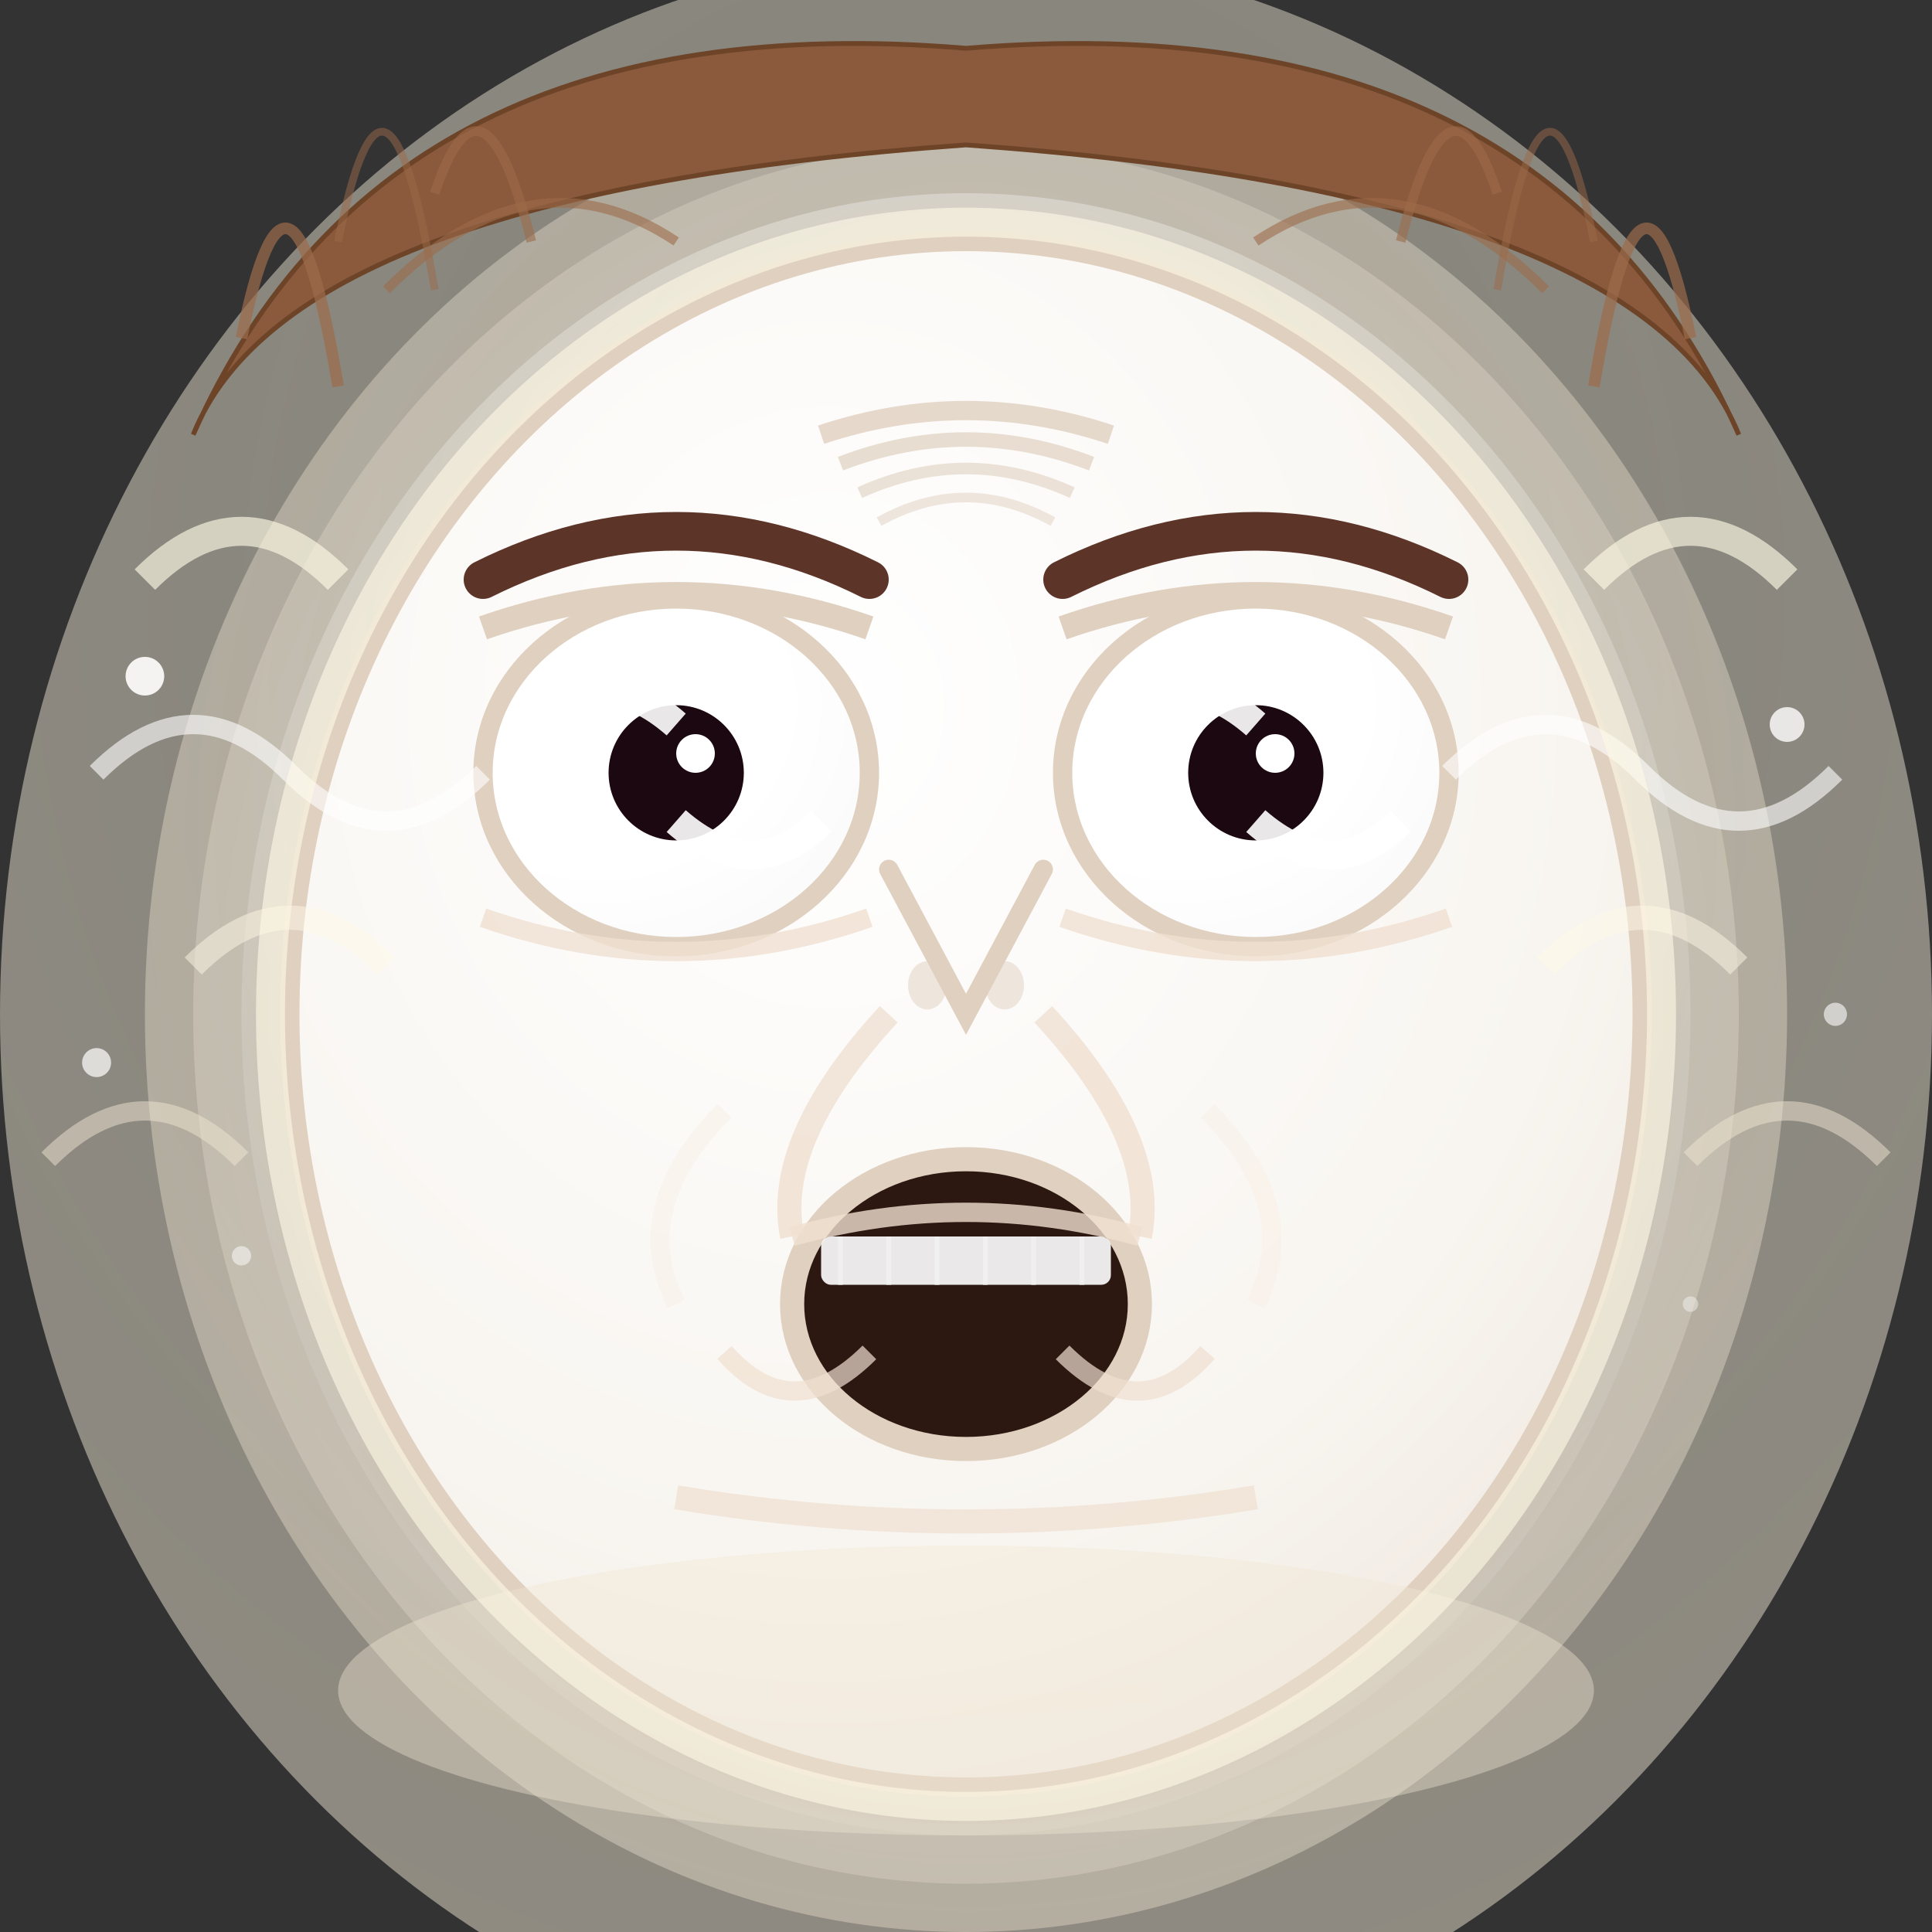 <svg width="200" height="200" viewBox="0 0 200 200" xmlns="http://www.w3.org/2000/svg">
  <rect x="0" y="0" width="200" height="200" fill="#333333" stroke="none"/>
  <defs>
    <!-- Face gradient with shock pallor -->
    <radialGradient id="faceGradientIntenseSurprise" cx="0.4" cy="0.3" r="0.8">
      <stop offset="0%" stop-color="#ffffff"/>
      <stop offset="70%" stop-color="#f8f5f0"/>
      <stop offset="100%" stop-color="#f0e8e0"/>
    </radialGradient>
    
    <!-- Intense shock aura -->
    <radialGradient id="intenseShockAura" cx="0.5" cy="0.3" r="0.9">
      <stop offset="0%" stop-color="rgba(255,250,230,0.4)"/>
      <stop offset="100%" stop-color="rgba(240,230,210,0.5)"/>
    </radialGradient>
    
    <!-- Eye gradient (extremely wide) -->
    <radialGradient id="eyeGradientShocked" cx="0.3" cy="0.3" r="0.8">
      <stop offset="0%" stop-color="#ffffff"/>
      <stop offset="60%" stop-color="#ffffff"/>
      <stop offset="100%" stop-color="#fafafa"/>
    </radialGradient>
    
    <!-- Shock energy -->
    <radialGradient id="shockEnergy" cx="0.5" cy="0.4" r="0.8">
      <stop offset="0%" stop-color="rgba(255,245,225,0.3)"/>
      <stop offset="100%" stop-color="rgba(240,230,210,0.4)"/>
    </radialGradient>
    
    <!-- Electric shock -->
    <radialGradient id="electricShock" cx="0.5" cy="0.3" r="0.6">
      <stop offset="0%" stop-color="rgba(255,255,255,0.6)"/>
      <stop offset="100%" stop-color="rgba(255,255,255,0.1)"/>
    </radialGradient>
    
    <!-- Explosion effect -->
    <radialGradient id="explosionEffect" cx="0.5" cy="0.5" r="0.8">
      <stop offset="0%" stop-color="rgba(255,250,240,0.2)"/>
      <stop offset="100%" stop-color="rgba(240,230,210,0.3)"/>
    </radialGradient>
  </defs>
  
  <!-- Intense shock aura -->
  <ellipse cx="100" cy="105" rx="100" ry="110" fill="url(#intenseShockAura)"/>
  
  <!-- Shock energy bursts -->
  <ellipse cx="100" cy="105" rx="85" ry="95" fill="url(#shockEnergy)"/>
  
  <!-- Electric shock effect -->
  <ellipse cx="100" cy="105" rx="75" ry="85" fill="url(#electricShock)"/>
  
  <!-- Explosion effect -->
  <ellipse cx="100" cy="105" rx="80" ry="90" fill="url(#explosionEffect)"/>
  
  <!-- Face outline (shocked) -->
  <ellipse cx="100" cy="105" rx="70" ry="80" fill="url(#faceGradientIntenseSurprise)" stroke="#e0d0c0" stroke-width="2"/>
  
  <!-- Hair (blown back by shock) -->
  <path d="M20 45 Q40 0 100 5 Q160 0 180 45 Q170 20 100 15 Q30 20 20 45" fill="#8b5a3c" stroke="#6d4428" stroke-width="0.5"/>
  <path d="M40 30 Q55 15 70 25" stroke="#9d6b4a" stroke-width="1" fill="none" opacity="0.6"/>
  <path d="M130 25 Q145 15 160 30" stroke="#9d6b4a" stroke-width="1" fill="none" opacity="0.6"/>
  <!-- Shocked hair strands -->
  <path d="M25 35 Q30 10 35 40" stroke="#9d6b4a" stroke-width="1.2" fill="none" opacity="0.7"/>
  <path d="M165 40 Q170 10 175 35" stroke="#9d6b4a" stroke-width="1.2" fill="none" opacity="0.7"/>
  <path d="M45 20 Q50 5 55 25" stroke="#9d6b4a" stroke-width="1" fill="none" opacity="0.6"/>
  <path d="M145 25 Q150 5 155 20" stroke="#9d6b4a" stroke-width="1" fill="none" opacity="0.6"/>
  <path d="M35 25 Q40 0 45 30" stroke="#9d6b4a" stroke-width="0.8" fill="none" opacity="0.5"/>
  <path d="M155 30 Q160 0 165 25" stroke="#9d6b4a" stroke-width="0.8" fill="none" opacity="0.5"/>
  
  <!-- Eyebrows (extremely raised) -->
  <path d="M50 60 Q70 50 90 60" stroke="#5d3428" stroke-width="4" fill="none" stroke-linecap="round"/>
  <path d="M110 60 Q130 50 150 60" stroke="#5d3428" stroke-width="4" fill="none" stroke-linecap="round"/>
  
  <!-- Extreme forehead lines -->
  <path d="M85 45 Q100 40 115 45" stroke="#e0d0c0" stroke-width="2" fill="none" opacity="0.8"/>
  <path d="M87 48 Q100 43 113 48" stroke="#e0d0c0" stroke-width="1.5" fill="none" opacity="0.7"/>
  <path d="M89 51 Q100 46 111 51" stroke="#e0d0c0" stroke-width="1.2" fill="none" opacity="0.6"/>
  <path d="M91 54 Q100 49 109 54" stroke="#e0d0c0" stroke-width="1" fill="none" opacity="0.5"/>
  
  <!-- Eyes (extremely wide with shock) -->
  <ellipse cx="70" cy="80" rx="20" ry="18" fill="url(#eyeGradientShocked)" stroke="#e0d0c0" stroke-width="2"/>
  <ellipse cx="130" cy="80" rx="20" ry="18" fill="url(#eyeGradientShocked)" stroke="#e0d0c0" stroke-width="2"/>
  
  <!-- Upper eyelids (completely raised) -->
  <path d="M50 65 Q70 58 90 65" stroke="#e0d0c0" stroke-width="2.5" fill="none"/>
  <path d="M110 65 Q130 58 150 65" stroke="#e0d0c0" stroke-width="2.5" fill="none"/>
  
  <!-- Lower eyelids (dropped) -->
  <path d="M50 95 Q70 102 90 95" stroke="#f0e0d0" stroke-width="2" fill="none" opacity="0.8"/>
  <path d="M110 95 Q130 102 150 95" stroke="#f0e0d0" stroke-width="2" fill="none" opacity="0.8"/>
  
  <!-- Pupils (extremely dilated) -->
  <circle cx="70" cy="80" r="7" fill="#1c0810"/>
  <circle cx="130" cy="80" r="7" fill="#1c0810"/>
  
  <!-- Eye highlights (intense shock) -->
  <circle cx="72" cy="78" r="2" fill="#ffffff" opacity="1"/>
  <circle cx="132" cy="78" r="2" fill="#ffffff" opacity="1"/>
  
  <!-- Shock whites visible all around -->
  <path d="M55 75 Q62 68 70 75" stroke="#ffffff" stroke-width="3" fill="none" opacity="0.9"/>
  <path d="M70 85 Q78 92 85 85" stroke="#ffffff" stroke-width="3" fill="none" opacity="0.9"/>
  <path d="M115 75 Q122 68 130 75" stroke="#ffffff" stroke-width="3" fill="none" opacity="0.9"/>
  <path d="M130 85 Q138 92 145 85" stroke="#ffffff" stroke-width="3" fill="none" opacity="0.9"/>
  
  <!-- Nose (normal but tense) -->
  <path d="M92 90 L100 105 L108 90" stroke="#e0d0c0" stroke-width="2" fill="none" stroke-linecap="round"/>
  <ellipse cx="96" cy="102" rx="2" ry="2.5" fill="#e0d0c0" opacity="0.5"/>
  <ellipse cx="104" cy="102" rx="2" ry="2.5" fill="#e0d0c0" opacity="0.5"/>
  
  <!-- Mouth (completely dropped open) -->
  <ellipse cx="100" cy="135" rx="18" ry="15" fill="#2c1810" stroke="#e0d0c0" stroke-width="2.5"/>
  
  <!-- Teeth visible in shock -->
  <rect x="85" y="128" width="30" height="5" fill="#ffffff" rx="1" opacity="0.9"/>
  <path d="M87 128 L87 133" stroke="#f0f0f0" stroke-width="0.5"/>
  <path d="M92 128 L92 133" stroke="#f0f0f0" stroke-width="0.5"/>
  <path d="M97 128 L97 133" stroke="#f0f0f0" stroke-width="0.5"/>
  <path d="M102 128 L102 133" stroke="#f0f0f0" stroke-width="0.5"/>
  <path d="M107 128 L107 133" stroke="#f0f0f0" stroke-width="0.5"/>
  <path d="M112 128 L112 133" stroke="#f0f0f0" stroke-width="0.5"/>
  
  <!-- Lip definition (stretched) -->
  <path d="M82 128 Q100 123 118 128" stroke="#f0e0d0" stroke-width="2" fill="none" opacity="0.8"/>
  
  <!-- Extreme mouth tension -->
  <path d="M75 140 Q82 148 90 140" stroke="#f0e0d0" stroke-width="2" fill="none" opacity="0.7"/>
  <path d="M110 140 Q118 148 125 140" stroke="#f0e0d0" stroke-width="2" fill="none" opacity="0.7"/>
  
  <!-- Deep nasolabial folds -->
  <path d="M108 105 Q120 118 118 128" stroke="#f0e0d0" stroke-width="2.5" fill="none" opacity="0.8"/>
  <path d="M92 105 Q80 118 82 128" stroke="#f0e0d0" stroke-width="2.5" fill="none" opacity="0.8"/>
  
  <!-- Cheek tension (pulled down) -->
  <path d="M125 115 Q135 125 130 135" stroke="#f8f0e8" stroke-width="2" fill="none" opacity="0.6"/>
  <path d="M75 115 Q65 125 70 135" stroke="#f8f0e8" stroke-width="2" fill="none" opacity="0.6"/>
  
  <!-- Jaw completely dropped -->
  <path d="M70 155 Q100 160 130 155" stroke="#f0e0d0" stroke-width="2.5" fill="none" opacity="0.7"/>
  
  <!-- Neck tension (rigid with shock) -->
  <path d="M80 175 Q100 178 120 175" stroke="#f8f0e8" stroke-width="2" fill="none" opacity="0.5"/>
  
  <!-- Shock energy bursts -->
  <path d="M15 60 Q25 50 35 60" stroke="rgba(255,250,230,0.8)" stroke-width="3" fill="none" opacity="0.8"/>
  <path d="M165 60 Q175 50 185 60" stroke="rgba(255,250,230,0.8)" stroke-width="3" fill="none" opacity="0.8"/>
  <path d="M20 100 Q30 90 40 100" stroke="rgba(255,250,230,0.7)" stroke-width="2.5" fill="none" opacity="0.7"/>
  <path d="M160 100 Q170 90 180 100" stroke="rgba(255,250,230,0.7)" stroke-width="2.5" fill="none" opacity="0.7"/>
  
  <!-- Electric shock lines -->
  <path d="M10 80 Q20 70 30 80 Q40 90 50 80" stroke="rgba(255,255,255,0.6)" stroke-width="2" fill="none"/>
  <path d="M150 80 Q160 70 170 80 Q180 90 190 80" stroke="rgba(255,255,255,0.6)" stroke-width="2" fill="none"/>
  
  <!-- Explosion lines -->
  <path d="M5 120 Q15 110 25 120" stroke="rgba(240,230,210,0.5)" stroke-width="2" fill="none"/>
  <path d="M175 120 Q185 110 195 120" stroke="rgba(240,230,210,0.5)" stroke-width="2" fill="none"/>
  
  <!-- Shock shadow -->
  <ellipse cx="100" cy="175" rx="65" ry="15" fill="rgba(240,230,210,0.4)"/>
  
  <!-- Intense shock aura -->
  <ellipse cx="100" cy="105" rx="72" ry="82" fill="none" stroke="rgba(255,250,230,0.6)" stroke-width="3"/>
  
  <!-- Shock sparkles -->
  <circle cx="15" cy="70" r="2" fill="rgba(255,255,255,0.9)"/>
  <circle cx="185" cy="75" r="1.8" fill="rgba(255,255,255,0.8)"/>
  <circle cx="10" cy="110" r="1.5" fill="rgba(255,255,255,0.7)"/>
  <circle cx="190" cy="105" r="1.2" fill="rgba(255,255,255,0.6)"/>
  <circle cx="25" cy="130" r="1" fill="rgba(255,255,255,0.5)"/>
  <circle cx="175" cy="135" r="0.8" fill="rgba(255,255,255,0.4)"/>
</svg>